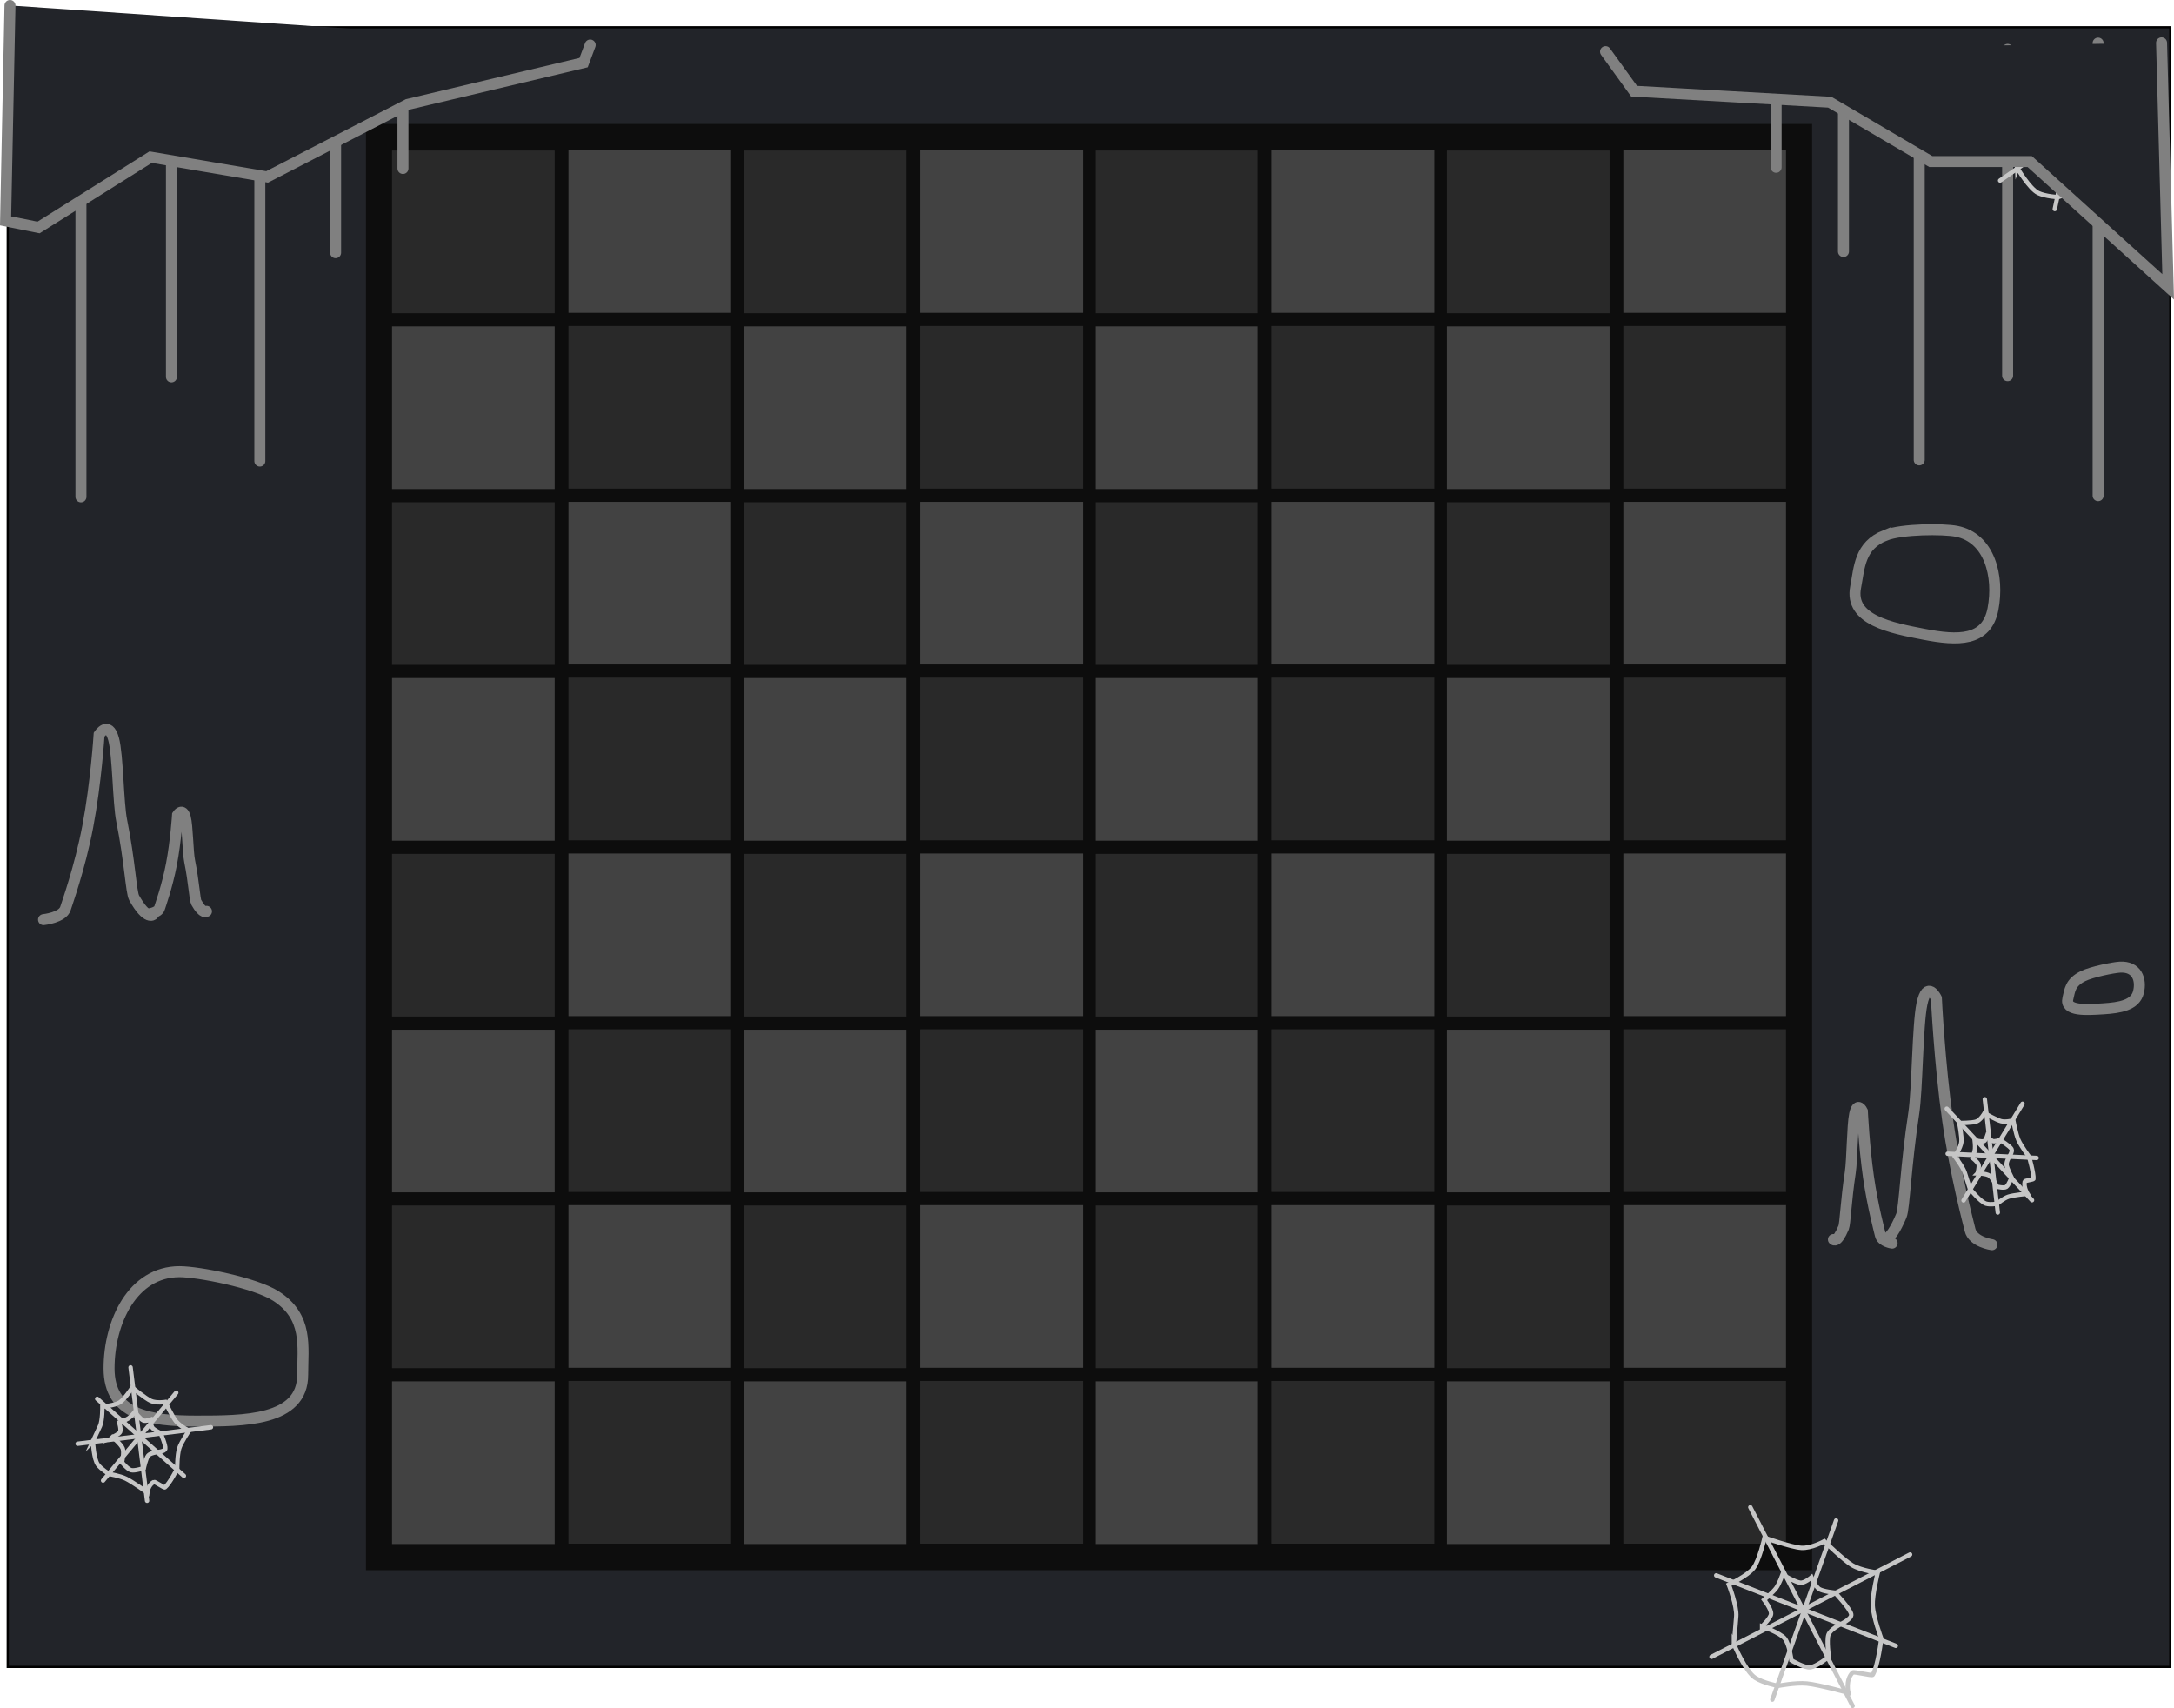 <svg version="1.1" xmlns="http://www.w3.org/2000/svg" xmlns:xlink="http://www.w3.org/1999/xlink" width="494.6" height="388.568" viewBox="0,0,494.6,388.568"><g transform="translate(7.759,12.707)"><g data-paper-data="{&quot;isPaintingLayer&quot;:true}" fill-rule="nonzero" stroke-linejoin="miter" stroke-miterlimit="10" stroke-dasharray="" stroke-dashoffset="0" style="mix-blend-mode: normal"><path d="M-6,366.5v-373h492v373z" fill="#222429" stroke="#000000" stroke-width="0.5" stroke-linecap="butt"/><path d="M75.5,344.5v-329h329v329z" fill="#0d0d0d" stroke="none" stroke-width="0" stroke-linecap="butt"/><g fill="#424242" stroke="#000000" stroke-width="0" stroke-linecap="butt"><path d="M201.567,138.456v-37h37v37z"/><path d="M161.433,178.544v-37h37v37z"/><path d="M121.567,138.456v-37h37v37z"/><path d="M81.433,178.544v-37h37v37z"/><path d="M201.567,58.456v-37h37v37z"/><path d="M161.433,98.544v-37h37v37z"/><path d="M121.567,58.456v-37h37v37z"/><path d="M81.433,98.544v-37h37v37z"/><path d="M361.567,138.456v-37h37v37z"/><path d="M321.433,178.544v-37h37v37z"/><path d="M281.567,138.456v-37h37v37z"/><path d="M241.433,178.544v-37h37v37z"/><path d="M361.567,58.456v-37h37v37z"/><path d="M321.433,98.544v-37h37v37z"/><path d="M281.567,58.456v-37h37v37z"/><path d="M241.433,98.544v-37h37v37z"/><path d="M201.567,298.456v-37h37v37z"/><path d="M161.433,338.544v-37h37v37z"/><path d="M121.567,298.456v-37h37v37z"/><path d="M81.433,338.544v-37h37v37z"/><path d="M201.567,218.456v-37h37v37z"/><path d="M161.433,258.544v-37h37v37z"/><path d="M121.567,218.456v-37h37v37z"/><path d="M81.433,258.544v-37h37v37z"/><path d="M361.567,298.456v-37h37v37z"/><path d="M321.433,338.544v-37h37v37z"/><path d="M281.567,298.456v-37h37v37z"/><path d="M241.433,338.544v-37h37v37z"/><path d="M361.567,218.456v-37h37v37z"/><path d="M321.433,258.544v-37h37v37z"/><path d="M281.567,218.456v-37h37v37z"/><path d="M241.433,258.544v-37h37v37z"/></g><g fill="#292929" stroke="#000000" stroke-width="0" stroke-linecap="butt"><path d="M161.433,138.544v-37h37v37z"/><path d="M201.567,178.456v-37h37v37z"/><path d="M81.433,138.544v-37h37v37z"/><path d="M121.567,178.456v-37h37v37z"/><path d="M161.433,58.544v-37h37v37z"/><path d="M201.567,98.456v-37h37v37z"/><path d="M81.433,58.544v-37h37v37z"/><path d="M121.567,98.456v-37h37v37z"/><path d="M321.433,138.544v-37h37v37z"/><path d="M361.567,178.456v-37h37v37z"/><path d="M241.433,138.544v-37h37v37z"/><path d="M281.567,178.456v-37h37v37z"/><path d="M321.433,58.544v-37h37v37z"/><path d="M361.567,98.456v-37h37v37z"/><path d="M241.433,58.544v-37h37v37z"/><path d="M281.567,98.456v-37h37v37z"/><path d="M161.433,298.544v-37h37v37z"/><path d="M201.567,338.456v-37h37v37z"/><path d="M81.433,298.544v-37h37v37z"/><path d="M121.567,338.456v-37h37v37z"/><path d="M161.433,218.544v-37h37v37z"/><path d="M201.567,258.456v-37h37v37z"/><path d="M81.433,218.544v-37h37v37z"/><path d="M121.567,258.456v-37h37v37z"/><path d="M321.433,298.544v-37h37v37z"/><path d="M361.567,338.456v-37h37v37z"/><path d="M241.433,298.544v-37h37v37z"/><path d="M281.567,338.456v-37h37v37z"/><path d="M321.433,218.544v-37h37v37z"/><path d="M361.567,258.456v-37h37v37z"/><path d="M241.433,218.544v-37h37v37z"/><path d="M281.567,258.456v-37h37v37z"/></g><path d="M61.104,300.051c0,10.578 -13.47,10.534 -24.18,10.534c-10.71,0 -19.871,-1.393 -19.871,-11.97c0,-10.578 5.33,-22.026 16.04,-22.026c4.216,0 17.115,2.476 21.916,5.542c7.395,4.723 6.095,11.506 6.095,17.92z" fill="none" stroke="#808080" stroke-width="2.5" stroke-linecap="butt"/><path d="M421.128,109.09c3.801,-1.512 13.23,-1.51 16.203,-0.939c7.551,1.451 9.759,10.244 8.326,17.702c-1.433,7.458 -8.081,7.199 -15.632,5.748c-7.551,-1.451 -17.055,-3.245 -15.622,-10.703c0.869,-4.522 0.871,-9.48 6.724,-11.809z" data-paper-data="{&quot;index&quot;:null}" fill="none" stroke="#808080" stroke-width="2.5" stroke-linecap="butt"/><path d="M466.165,209.349c1.953,-0.957 6.796,-1.937 8.323,-2.033c3.877,-0.245 5.003,2.795 4.26,5.718c-0.743,2.922 -4.157,3.517 -8.034,3.762c-3.877,0.245 -8.756,0.566 -8.014,-2.356c0.45,-1.772 0.456,-3.616 3.464,-5.09z" data-paper-data="{&quot;index&quot;:null}" fill="none" stroke="#808080" stroke-width="2.5" stroke-linecap="butt"/><path d="M2.144,196.503c0,0 4.363,-0.453 4.992,-2.547c0.308,-1.024 3.27,-9.19 5.066,-18.608c1.878,-9.845 2.586,-20.937 2.586,-20.937c0,0 2.113,-3.282 3.294,0.999c1.004,3.639 1.02,14.521 1.848,18.605c1.834,9.049 2.137,16.286 2.828,17.525c2.931,5.251 4.331,3.806 4.331,3.806" fill="none" stroke="#808080" stroke-width="2.5" stroke-linecap="round"/><path d="M25.86,195.236c0,0 2.336,-0.242 2.673,-1.364c0.165,-0.548 1.751,-4.921 2.713,-9.964c1.006,-5.272 1.385,-11.211 1.385,-11.211c0,0 1.131,-1.757 1.764,0.535c0.538,1.948 0.546,7.776 0.99,9.963c0.982,4.846 1.144,8.721 1.515,9.384c1.569,2.812 2.319,2.038 2.319,2.038" fill="none" stroke="#808080" stroke-width="2.5" stroke-linecap="round"/><path d="M420.48,268.913c0,0 1.4,1.924 4.331,-5.069c0.691,-1.65 0.994,-11.288 2.828,-23.34c0.828,-5.439 0.844,-19.932 1.848,-24.778c1.182,-5.702 3.294,-1.331 3.294,-1.331c0,0 0.708,14.771 2.586,27.883c1.796,12.542 4.759,23.418 5.066,24.781c0.629,2.79 4.992,3.393 4.992,3.393" data-paper-data="{&quot;index&quot;:null}" fill="none" stroke="#808080" stroke-width="2.5" stroke-linecap="round"/><path d="M409.352,269.272c0,0 0.75,1.03 2.319,-2.715c0.37,-0.883 0.532,-6.045 1.515,-12.498c0.443,-2.913 0.452,-10.673 0.99,-13.268c0.633,-3.053 1.764,-0.713 1.764,-0.713c0,0 0.379,7.91 1.385,14.931c0.962,6.716 2.548,12.54 2.713,13.27c0.337,1.494 2.673,1.817 2.673,1.817" data-paper-data="{&quot;index&quot;:null}" fill="none" stroke="#808080" stroke-width="2.5" stroke-linecap="round"/><path d="M10.657,100.316v-102.946" fill="none" stroke="#808080" stroke-width="2.5" stroke-linecap="round"/><path d="M31.246,73.023v-74.217" fill="none" stroke="#808080" stroke-width="2.5" stroke-linecap="round"/><path d="M51.357,92.176v-90.976" fill="none" stroke="#808080" stroke-width="2.5" stroke-linecap="round"/><path d="M68.594,0.243v44.53" fill="none" stroke="#808080" stroke-width="2.5" stroke-linecap="round"/><path d="M83.916,1.201v24.42" fill="none" stroke="#808080" stroke-width="2.5" stroke-linecap="round"/><path d="M469.577,100.049v-102.946" data-paper-data="{&quot;index&quot;:null}" fill="none" stroke="#808080" stroke-width="2.5" stroke-linecap="round"/><path d="M448.988,72.756v-74.217" data-paper-data="{&quot;index&quot;:null}" fill="none" stroke="#808080" stroke-width="2.5" stroke-linecap="round"/><path d="M428.878,91.909v-90.976" data-paper-data="{&quot;index&quot;:null}" fill="none" stroke="#808080" stroke-width="2.5" stroke-linecap="round"/><path d="M411.64,-0.024v44.53" data-paper-data="{&quot;index&quot;:null}" fill="none" stroke="#808080" stroke-width="2.5" stroke-linecap="round"/><path d="M396.318,0.934v24.42" data-paper-data="{&quot;index&quot;:null}" fill="none" stroke="#808080" stroke-width="2.5" stroke-linecap="round"/><g fill="none" stroke="#c6c6c6" stroke-width="1" stroke-linecap="round"><path d="M9.905,315.744l30.327,-3.753"/><path d="M21.948,298.377l3.753,30.327" data-paper-data="{&quot;index&quot;:null}"/><path d="M32.342,304.127l-16.651,19.982"/><path d="M34.081,323.036l-19.73,-17.525"/><path d="M17.835,314.221c0,0 1.511,-0.669 1.741,-1.17c0.269,-0.589 -0.226,-2.145 -0.226,-2.145c0,0 1.509,-0.544 2.103,-0.939c0.592,-0.393 1.454,-1.426 1.454,-1.426c0,0 1.27,1.58 1.907,1.886c0.54,0.26 1.673,-0.164 1.673,-0.164c0,0 0.061,1.351 0.438,1.855c0.391,0.523 1.867,1.227 1.867,1.227c0,0 1.196,2.771 1.053,3.546c-0.115,0.63 -1.843,0.761 -1.843,0.761c0,0 -1.552,0.189 -2.042,0.773c-0.521,0.621 -0.998,2.851 -0.998,2.851c0,0 -2.045,0.697 -2.889,0.475c-0.812,-0.214 -2.084,-1.784 -2.084,-1.784c0,0 0.527,-2.194 0.17,-3.144c-0.362,-0.965 -2.325,-2.603 -2.325,-2.603z"/><path d="M13.373,315.186c0,0 0.947,-2.03 1.616,-3.467c0.588,-1.264 0.545,-4.43 0.545,-4.43c0,0 2.803,-0.226 3.966,-0.967c1.101,-0.701 2.835,-3.363 2.835,-3.363c0,0 3.014,2.502 4.248,3.042c1.266,0.554 3.255,0.239 3.255,0.239c0,0 1.63,3.392 2.436,4.373c0.961,1.169 2.945,2.178 2.945,2.178c0,0 -1.791,2.657 -2.201,3.989c-0.469,1.52 -0.459,4.64 -0.459,4.64c0,0 -1.71,3.373 -2.811,4.251c-0.163,0.13 -2.259,-1.346 -2.476,-1.242c-1.321,0.634 -1.501,2.402 -1.501,2.402c0,0 -3.391,-2.425 -4.885,-3.149c-1.4,-0.678 -3.816,-1.067 -3.816,-1.067c0,0 -1.772,-1.061 -2.556,-2.113c-0.959,-1.286 -1.141,-5.317 -1.141,-5.317z"/></g><g fill="none" stroke="#c6c6c6" stroke-width="1" stroke-linecap="round"><path d="M447.28,28.369l34.575,-24.086"/><path d="M450.797,-0.561l24.086,34.575" data-paper-data="{&quot;index&quot;:null}"/><path d="M467.174,-0.234l-7.455,35.084"/><path d="M481.458,21.71l-35.337,-8.683"/><path d="M455.973,21.41c0,0 1.413,-1.788 1.37,-2.547c-0.051,-0.892 -1.656,-2.47 -1.656,-2.47c0,0 1.49,-1.634 1.961,-2.498c0.469,-0.86 0.856,-2.674 0.856,-2.674c0,0 2.565,1.11 3.54,1.074c0.825,-0.031 1.935,-1.277 1.935,-1.277c0,0 0.944,1.608 1.728,1.98c0.813,0.386 3.067,0.296 3.067,0.296c0,0 3.24,2.61 3.566,3.648c0.264,0.842 -1.759,2.114 -1.759,2.114c0,0 -1.771,1.228 -1.993,2.257c-0.236,1.093 0.617,4.118 0.617,4.118c0,0 -2.045,2.165 -3.218,2.437c-1.128,0.262 -3.69,-0.835 -3.69,-0.835c0,0 -0.769,-3.014 -1.815,-3.945c-1.062,-0.944 -4.51,-1.679 -4.51,-1.679z"/><path d="M451.151,25.457c0,0 -0.15,-3.085 -0.259,-5.268c-0.096,-1.919 -2.185,-5.753 -2.185,-5.753c0,0 3.274,-2.08 4.216,-3.731c0.892,-1.563 1.294,-5.925 1.294,-5.925c0,0 5.286,1.113 7.138,0.978c1.901,-0.139 4.124,-1.802 4.124,-1.802c0,0 4.17,3.088 5.784,3.766c1.924,0.808 4.994,0.762 4.994,0.762c0,0 -0.475,4.393 -0.119,6.281c0.406,2.155 2.424,5.954 2.424,5.954c0,0 0.084,5.214 -0.695,6.993c-0.115,0.264 -3.621,-0.189 -3.818,0.078c-1.202,1.623 -0.285,3.894 -0.285,3.894c0,0 -5.696,-0.776 -7.984,-0.698c-2.144,0.073 -5.34,1.153 -5.34,1.153c0,0 -2.843,-0.154 -4.477,-0.933c-1.997,-0.952 -4.811,-5.751 -4.811,-5.751z"/></g><g fill="none" stroke="#c6c6c6" stroke-width="1" stroke-linecap="round"><path d="M438.958,260.383l13.423,-21.991"/><path d="M435.143,239.513l19.398,20.816" data-paper-data="{&quot;index&quot;:null}"/><path d="M443.797,237.355l2.953,25.774"/><path d="M455.583,250.713l-20.233,-0.957"/><path d="M442.157,254.219c0,0 0.392,-1.464 0.22,-1.992c-0.201,-0.62 -1.352,-1.497 -1.352,-1.497c0,0 0.462,-1.367 0.54,-2.043c0.077,-0.674 -0.074,-2.006 -0.074,-2.006c0,0 1.563,0.407 2.067,0.239c0.427,-0.142 0.765,-1.181 0.765,-1.181c0,0 0.81,0.994 1.294,1.142c0.502,0.153 1.667,-0.239 1.667,-0.239c0,0 2.21,1.364 2.584,2.047c0.303,0.554 -0.509,1.744 -0.509,1.744c0,0 -0.689,1.122 -0.604,1.879c0.09,0.803 1.129,2.808 1.129,2.808c0,0 -0.649,1.822 -1.211,2.184c-0.541,0.349 -2.099,-0.049 -2.099,-0.049c0,0 -0.993,-2.009 -1.724,-2.511c-0.742,-0.509 -2.694,-0.524 -2.694,-0.524z"/><path d="M440.419,257.769c0,0 -0.682,-2.149 -1.166,-3.669c-0.426,-1.337 -2.272,-3.73 -2.272,-3.73c0,0 1.31,-1.941 1.481,-3.24c0.162,-1.23 -0.48,-4.358 -0.48,-4.358c0,0 2.99,0.013 3.935,-0.353c0.97,-0.375 1.81,-1.869 1.81,-1.869c0,0 2.792,1.565 3.771,1.807c1.167,0.288 2.768,-0.192 2.768,-0.192c0,0 0.61,3.16 1.166,4.437c0.634,1.457 2.436,3.836 2.436,3.836c0,0 1.064,3.656 1.004,5.022c-0.009,0.202 -1.936,0.395 -1.987,0.612c-0.313,1.318 0.612,2.782 0.612,2.782c0,0 -3.139,0.284 -4.324,0.673c-1.11,0.364 -2.575,1.59 -2.575,1.59c0,0 -1.521,0.306 -2.531,-0.004c-1.234,-0.379 -3.649,-3.345 -3.649,-3.345z"/></g><g fill="none" stroke="#c6c6c6" stroke-width="1" stroke-linecap="round"><path d="M381.625,364.207l45.178,-23.277"/><path d="M413.724,375.361l-23.277,-45.178" data-paper-data="{&quot;index&quot;:null}"/><path d="M409.972,333.187l-14.512,40.752"/><path d="M423.547,361.701l-40.859,-16.02"/><path d="M393.128,357.275c0,0 1.975,-1.912 2.045,-2.826c0.082,-1.074 -1.585,-3.217 -1.585,-3.217c0,0 2.042,-1.716 2.742,-2.673c0.697,-0.954 1.45,-3.06 1.45,-3.06c0,0 2.89,1.736 4.061,1.849c0.992,0.095 2.517,-1.218 2.517,-1.218c0,0 0.872,2.073 1.75,2.643c0.911,0.591 3.62,0.843 3.62,0.843c0,0 3.457,3.638 3.681,4.93c0.181,1.049 -2.44,2.247 -2.44,2.247c0,0 -2.314,1.185 -2.743,2.38c-0.456,1.268 0.08,5.022 0.08,5.022c0,0 -2.791,2.262 -4.236,2.4c-1.391,0.133 -4.278,-1.587 -4.278,-1.587c0,0 -0.438,-3.726 -1.54,-5.006c-1.119,-1.298 -5.124,-2.727 -5.124,-2.727z"/><path d="M386.717,361.343c0,0 0.313,-3.712 0.531,-6.339c0.192,-2.31 -1.694,-7.227 -1.694,-7.227c0,0 4.245,-1.964 5.635,-3.787c1.315,-1.726 2.493,-6.877 2.493,-6.877c0,0 6.141,2.175 8.377,2.308c2.294,0.137 5.217,-1.496 5.217,-1.496c0,0 4.493,4.358 6.314,5.426c2.171,1.274 5.848,1.708 5.848,1.708c0,0 -1.269,5.176 -1.145,7.49c0.141,2.641 1.948,7.505 1.948,7.505c0,0 -0.732,6.246 -1.946,8.249c-0.18,0.297 -4.299,-0.803 -4.577,-0.516c-1.697,1.749 -0.963,4.61 -0.963,4.61c0,0 -6.685,-1.837 -9.433,-2.109c-2.575,-0.255 -6.568,0.527 -6.568,0.527c0,0 -3.374,-0.638 -5.203,-1.83c-2.236,-1.457 -4.834,-7.643 -4.834,-7.643z"/></g><path d="M-5.488,-11.457l-1,49l7.5,1.5l25.5,-16l26.5,4.5l32,-16.5l40,-9.5l1.5,-4" fill="#222429" stroke="#808080" stroke-width="2.5" stroke-linecap="round"/><path d="M357.512,-0.957l6.5,9l44.5,2.5l23,13.5h22.5l31.5,28.5l-1.5,-55.5" fill="#222429" stroke="#808080" stroke-width="2.5" stroke-linecap="round"/></g></g></svg>